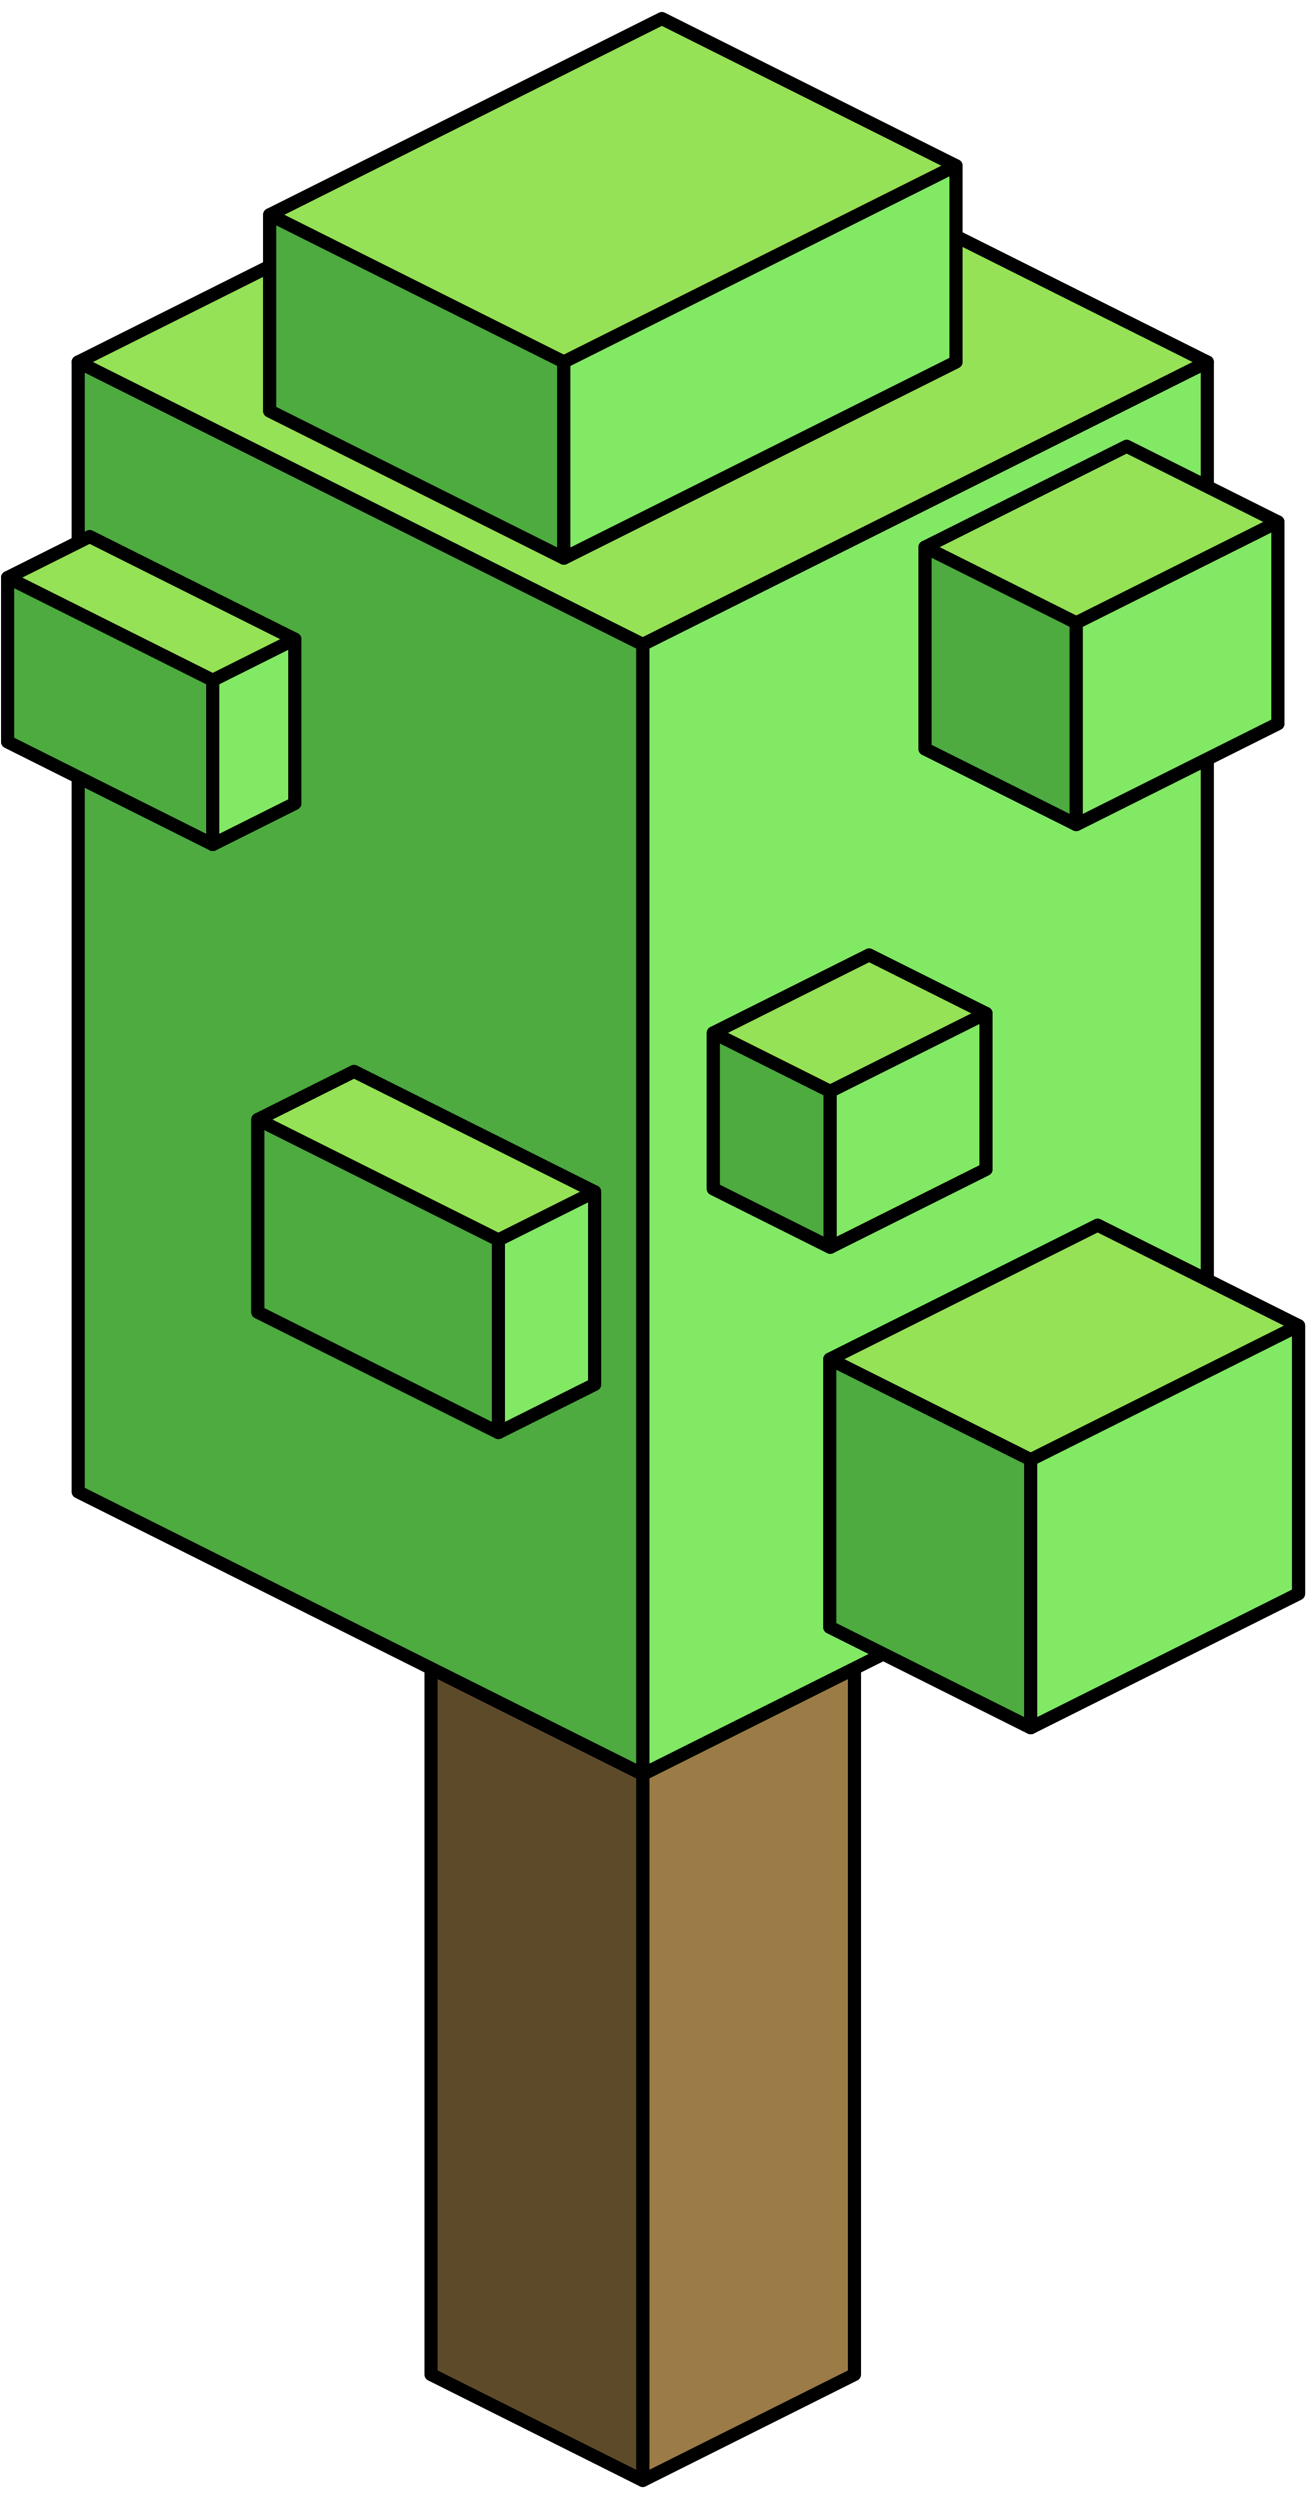 <?xml version="1.0" encoding="UTF-8" standalone="no"?><!DOCTYPE svg PUBLIC "-//W3C//DTD SVG 1.1//EN" "http://www.w3.org/Graphics/SVG/1.1/DTD/svg11.dtd"><svg width="100%" height="100%" viewBox="0 0 100 190" version="1.1" xmlns="http://www.w3.org/2000/svg" xmlns:xlink="http://www.w3.org/1999/xlink" xml:space="preserve" xmlns:serif="http://www.serif.com/" style="fill-rule:evenodd;clip-rule:evenodd;stroke-linecap:round;stroke-linejoin:round;stroke-miterlimit:1.5;"><g id="Tree_cube03"><g><path d="M64.978,126.798l0,53.665l-16.099,8.05l0,-53.666l16.099,-8.049Z" style="fill:#9c7c46;stroke:#000;stroke-width:1px;"/><path d="M48.879,134.847l0,53.666l-16.1,-8.05l0,-53.665l16.1,8.049Z" style="fill:#5d4a29;stroke:#000;stroke-width:1px;"/></g><g><g><path d="M48.879,6.05l42.932,21.466l-42.932,21.466l-42.933,-21.466l42.933,-21.466Z" style="fill:#96e257;stroke:#000;stroke-width:1px;"/><path d="M91.811,27.516l0,85.865l-42.932,21.466l0,-85.865l42.932,-21.466Z" style="fill:#82e965;stroke:#000;stroke-width:1px;"/><path d="M48.879,48.982l0,85.865l-42.933,-21.466l0,-85.865l42.933,21.466Z" style="fill:#4dab3f;stroke:#000;stroke-width:1px;"/></g><g><path d="M85.678,33.916l11.5,5.75l0,15.333l-15.333,7.667l-11.5,-5.75l0,-15.333l15.333,-7.667Z" style="fill:#96e257;stroke:#000;stroke-width:1px;"/><path d="M81.845,47.333l0,15.333l-11.5,-5.75l0,-15.333l11.5,5.75" style="fill:#4dab3f;stroke:#000;stroke-width:1px;"/><path d="M81.845,47.333l0,15.333l15.333,-7.667l0,-15.333l-15.333,7.667Z" style="fill:#82e965;stroke:#000;stroke-width:1px;"/></g><g><path d="M66.093,72.574l8.887,4.443l0,11.849l-11.849,5.924l-8.886,-4.443l0,-11.849l11.848,-5.924Z" style="fill:#96e257;stroke:#000;stroke-width:1px;"/><path d="M63.131,82.942l0,11.848l-8.886,-4.443l0,-11.849l8.886,4.444" style="fill:#4dab3f;stroke:#000;stroke-width:1px;"/><path d="M63.131,82.942l0,11.848l11.849,-5.924l0,-11.849l-11.849,5.925Z" style="fill:#82e965;stroke:#000;stroke-width:1px;"/></g><g><path d="M50.332,1.41l22.368,11.184l0,14.912l-29.824,14.911l-22.367,-11.183l0,-14.912l29.823,-14.912Z" style="fill:#96e257;stroke:#000;stroke-width:1px;"/><path d="M42.876,27.506l0,14.911l-22.367,-11.183l0,-14.912l22.367,11.184Z" style="fill:#4dab3f;stroke:#000;stroke-width:1px;"/><path d="M42.876,27.506l0,14.911l29.824,-14.911l0,-14.912l-29.824,14.912Z" style="fill:#82e965;stroke:#000;stroke-width:1px;"/></g><g><path d="M83.471,93.112l15.277,7.638l0,20.369l-20.369,10.185l-15.277,-7.639l0,-20.369l20.369,-10.184Z" style="fill:#96e257;stroke:#000;stroke-width:1px;"/><path d="M78.379,110.935l0,20.369l-15.277,-7.639l0,-20.369l15.277,7.639" style="fill:#4dab3f;stroke:#000;stroke-width:1px;"/><path d="M78.379,110.935l0,20.369l20.369,-10.185l0,-20.369l-20.369,10.185Z" style="fill:#82e965;stroke:#000;stroke-width:1px;"/></g><g><path d="M26.924,81.426l18.295,9.148l0,14.636l-7.318,3.659l-18.295,-9.148l0,-14.636l7.318,-3.659Z" style="fill:#96e257;stroke:#000;stroke-width:1px;"/><path d="M37.901,94.233l0,14.636l-18.295,-9.148l0,-14.636l18.295,9.148Z" style="fill:#4dab3f;stroke:#000;stroke-width:1px;"/><path d="M37.901,94.233l0,14.636l7.318,-3.659l0,-14.636l-7.318,3.659Z" style="fill:#82e965;stroke:#000;stroke-width:1px;"/></g><g><path d="M6.819,40.777l15.6,7.8l0,12.48l-6.24,3.12l-15.599,-7.8l0,-12.48l6.239,-3.12Z" style="fill:#96e257;stroke:#000;stroke-width:1px;"/><path d="M16.179,51.697l0,12.48l-15.599,-7.8l0,-12.48l15.599,7.8Z" style="fill:#4dab3f;stroke:#000;stroke-width:1px;"/><path d="M16.179,51.697l0,12.48l6.24,-3.12l0,-12.48l-6.24,3.12Z" style="fill:#82e965;stroke:#000;stroke-width:1px;"/></g></g></g></svg>